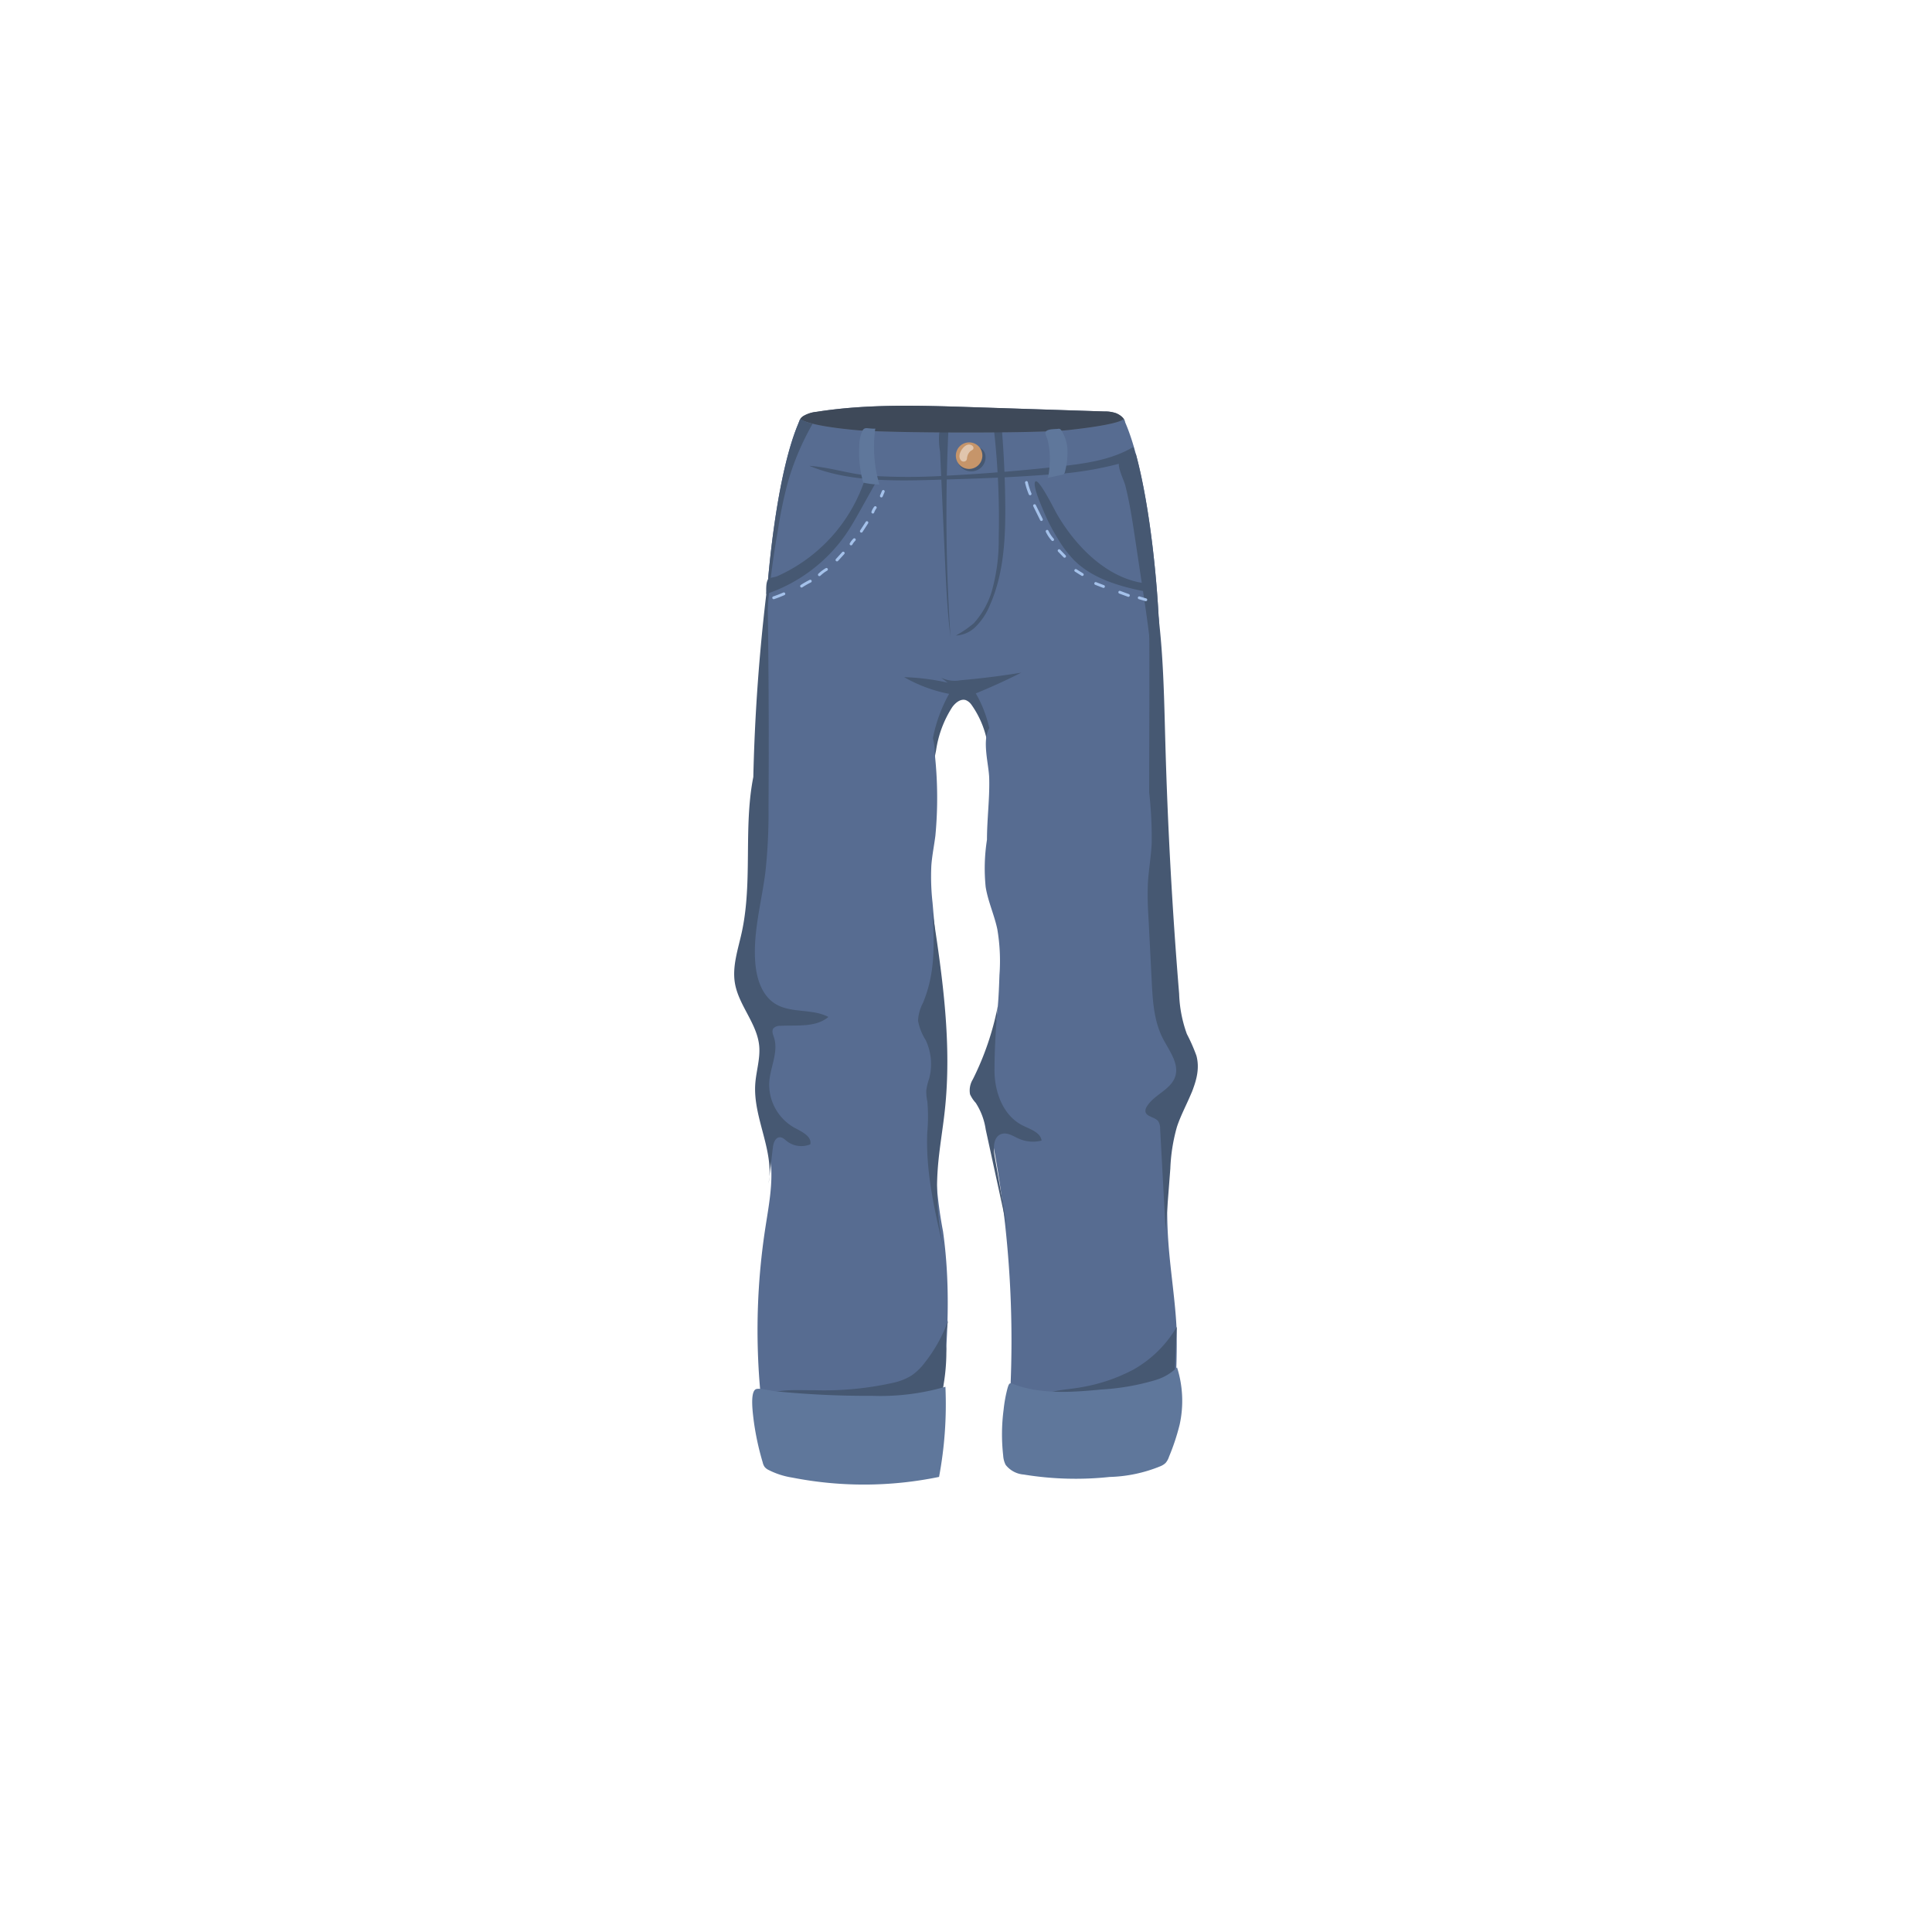 <svg xmlns="http://www.w3.org/2000/svg" xmlns:xlink="http://www.w3.org/1999/xlink" width="278" height="278" viewBox="0 0 278 278"><defs><filter id="a" x="0" y="0" width="278" height="278" filterUnits="userSpaceOnUse"><feOffset dy="3" input="SourceAlpha"/><feGaussianBlur stdDeviation="8" result="b"/><feFlood flood-opacity="0.161"/><feComposite operator="in" in2="b"/><feComposite in="SourceGraphic"/></filter></defs><g transform="translate(-304 -3480)"><g transform="matrix(1, 0, 0, 1, 304, 3480)" filter="url(#a)"><circle cx="115" cy="115" r="115" transform="translate(24 21)" fill="#fff"/></g><g transform="translate(-769.695 3467.354)"><path d="M1236.279,72.549a4.623,4.623,0,0,1,1.895-.6c7.314-1.15,14.775-.913,22.18-.673l19.248.624a4.81,4.81,0,0,1,1.63.242c.512.2,1.2.657,1.267,1.192s-.486,1-.822,1.425a14.833,14.833,0,0,1-8.655,4.819,55.624,55.624,0,0,1-10.129.762c-4.375.109-8.755.4-13.123.14a31.1,31.1,0,0,1-12.624-3.125,3.261,3.261,0,0,1-1.039-.75c-.558-.678-.385-1.442-.485-2.232A1.6,1.6,0,0,1,1236.279,72.549Z" transform="translate(-46.954 -0.042)" fill="#62728e"/><path d="M1262.547,114.105c-.2-8.011-1.742-24.091-5.135-31.391-.048-.1.3.687-8.077,1.583-4.61.493-25.777.425-30.394,0-7.638-.7-8.029-1.686-8.077-1.583-3.393,7.3-4.936,23.38-5.135,31.391a98.5,98.5,0,0,0,2.669,23.841,1.451,1.451,0,0,0,.338.763,1.523,1.523,0,0,0,.8.318,62.647,62.647,0,0,0,19.449.547c.487-3.244.456-6.553,1.054-9.78a14.129,14.129,0,0,1,4.1-8.146,14.131,14.131,0,0,1,4.1,8.146c.6,3.227.566,6.536,1.054,9.78a62.647,62.647,0,0,0,19.449-.547,1.522,1.522,0,0,0,.8-.318,1.454,1.454,0,0,0,.337-.763A98.493,98.493,0,0,0,1262.547,114.105Z" transform="translate(-22.014 -9.749)" fill="#576c91"/><path d="M1264.883,111.029q8.086-.422,16.134-1.329c3.63-.409,7.372-.933,10.487-2.795l.418,1.7a49.516,49.516,0,0,1-12.813,2.291c-4.545.352-9.1.537-13.661.67-6.582.193-14.379.663-20.571-1.936,2.925.192,5.81,1.2,8.773,1.425A87.8,87.8,0,0,0,1264.883,111.029Z" transform="translate(-54.716 -29.953)" fill="#465872"/><path d="M1358.459,109.627c.167,3.671.334,7.345.791,10.992a264.4,264.4,0,0,1-.291-30.053c0,.092-.985.036-1.072.1-.314.217-.175.28-.263.608a10.213,10.213,0,0,0,.122,2.656q.118,2.6.236,5.2Q1358.221,104.377,1358.459,109.627Z" transform="translate(-148.784 -16.312)" fill="#465872"/><path d="M1377.589,114.293a26.661,26.661,0,0,0,1.064-7.843,115.743,115.743,0,0,0-.7-15.753l1.139-.09q.443,5.344.5,10.709c.057,5.042-.172,10.231-2.251,14.849a9.112,9.112,0,0,1-1.984,2.987,4.286,4.286,0,0,1-2.873,1.287,15.154,15.154,0,0,0,2.588-1.771A12.075,12.075,0,0,0,1377.589,114.293Z" transform="translate(-161.251 -16.346)" fill="#465872"/><path d="M1235.922,72.957c.048-.1.439.879,8.077,1.583,4.617.425,25.784.492,30.394,0,8.38-.9,8.029-1.686,8.077-1.583s.1.216.148.327h0c-.066-.534-.756-.988-1.268-1.192a4.81,4.81,0,0,0-1.63-.242l-19.248-.624c-7.405-.24-14.865-.477-22.18.674a4.619,4.619,0,0,0-1.9.6,1.426,1.426,0,0,0-.649.843C1235.805,73.212,1235.863,73.083,1235.922,72.957Z" transform="translate(-47.094)" fill="#3e4959"/><path d="M1520.276,139.308c-.161-6.494-1.206-18.291-3.4-26.414a4.818,4.818,0,0,0-2.382,1.164c-.341.642.683,2.668.868,3.4.635,2.5,1.018,5.046,1.4,7.588l1.161,7.715c.353,2.346.706,4.692.959,7.05a83.942,83.942,0,0,1,.212,15.627A88.474,88.474,0,0,0,1520.276,139.308Z" transform="translate(-279.744 -34.952)" fill="#465872"/><path d="M1212.644,83.373a6.524,6.524,0,0,1-1.781-.651c-3.393,7.3-4.936,23.38-5.135,31.391q-.04,1.6-.009,3.2a128.958,128.958,0,0,1,1.92-18.585,64.152,64.152,0,0,1,1.431-6.917A37.94,37.94,0,0,1,1212.644,83.373Z" transform="translate(-22.015 -9.757)" fill="#465872"/><path d="M1333.9,306.64a20.984,20.984,0,0,1-6.469-2.405,33.4,33.4,0,0,1,6.26.794l-.945-.722a4.45,4.45,0,0,0,2.781.375q4.4-.379,8.752-1.092-3.207,1.623-6.542,2.989c2.59,4.378,2.762,9.674,2.867,14.725-.575-2.207-.7-4.5-1.067-6.749a13.576,13.576,0,0,0-2.413-6.339,1.853,1.853,0,0,0-.813-.67c-.75-.252-1.5.376-1.959,1.006a15.666,15.666,0,0,0-2.331,6.248q-.723,3.569-1.136,7.189c.3-2.559.09-5.166.484-7.741A21.442,21.442,0,0,1,1333.9,306.64Z" transform="translate(-123.637 -194.153)" fill="#465872"/><path d="M1447.467,145.855c2.578,2.9,6.03,5.324,9.956,5.67q0,.606,0,1.213c-3.883-.75-7.927-1.859-10.671-4.637a16.524,16.524,0,0,1-2.23-2.955,27.517,27.517,0,0,1-2.16-4.192c-.232-.574-1.6-3.619-1.126-4.123s2.724,4,3,4.5A26.221,26.221,0,0,0,1447.467,145.855Z" transform="translate(-218.56 -54.903)" fill="#465872"/><path d="M1208.812,148.175a23.223,23.223,0,0,0,12.678-14.124,6.04,6.04,0,0,0,1.725.252l-2.363,4.229c-.709,1.269-1.42,2.541-2.254,3.736a22.788,22.788,0,0,1-11.368,8.468c0-.491-.068-1.71.271-2.1C1207.762,148.329,1208.4,148.358,1208.812,148.175Z" transform="translate(-23.281 -52.615)" fill="#465872"/><path d="M1288.721,98.4a11.4,11.4,0,0,0,2.324.281,19.235,19.235,0,0,1-.588-8.078c-.016.111-1.157-.051-1.275-.036a.584.584,0,0,0-.535.3,5.288,5.288,0,0,0-.5,2.349A16.023,16.023,0,0,0,1288.721,98.4Z" transform="translate(-90.812 -16.312)" fill="#5f779b"/><path d="M1450.774,98.172l2.058-.449a.72.72,0,0,0,.308-.119.679.679,0,0,0,.191-.392,11,11,0,0,0,.344-3.012,5.6,5.6,0,0,0-.887-2.877.515.515,0,0,0-.215-.207.563.563,0,0,0-.283-.012c-.464.059-1.629-.019-1.783.512-.065.224.224.766.284,1A11.1,11.1,0,0,1,1451.12,96C1451.106,96.23,1451.009,98.12,1450.774,98.172Z" transform="translate(-226.377 -16.75)" fill="#5f779b"/><g transform="translate(1211.237 76.306)"><path d="M1374.713,110.168a2.157,2.157,0,0,0,2.07-.33,2,2,0,0,0,.7-1.924,1.491,1.491,0,0,0-.191-.494,1.562,1.562,0,0,0-1.33-.664,2.582,2.582,0,0,0-1.444.514,5.94,5.94,0,0,0-.909.823.608.608,0,0,0-.155.709A2.105,2.105,0,0,0,1374.713,110.168Z" transform="translate(-1373.25 -106.134)" fill="#465872"/><g transform="translate(0 0)"><path d="M1376.3,104.845a1.908,1.908,0,1,1-1.907-1.858A1.883,1.883,0,0,1,1376.3,104.845Z" transform="translate(-1372.488 -102.987)" fill="#c6956a"/><path d="M1375.649,106.382a.928.928,0,0,0,.225.772.521.521,0,0,0,.749-.014.735.735,0,0,0,.1-.283,1.558,1.558,0,0,1,.545-1.1,1.07,1.07,0,0,0,.332-.217.386.386,0,0,0-.115-.518C1376.651,104.4,1375.72,105.682,1375.649,106.382Z" transform="translate(-1375.121 -104.547)" fill="#fff" opacity="0.45"/></g></g><g transform="translate(1184.82 97.897)"><path d="M1212.79,234.68q.767-.262,1.51-.587a.205.205,0,0,0,.073-.279.209.209,0,0,0-.279-.073q-.695.3-1.413.546a.209.209,0,0,0-.142.251.206.206,0,0,0,.251.142Z" transform="translate(-1212.532 -233.718)" fill="#a4c1ea"/></g><g transform="translate(1188.832 96.067)"><path d="M1237.136,223.735a11.834,11.834,0,0,1,1.253-.718.205.205,0,0,0,.073-.279.209.209,0,0,0-.279-.073,11.859,11.859,0,0,0-1.253.718.2.2,0,1,0,.206.352Z" transform="translate(-1236.829 -222.639)" fill="#a4c1ea"/></g><g transform="translate(1191.399 94.373)"><path d="M1252.717,213.5q.112-.107.23-.208c.039-.034.079-.067.119-.1l.064-.051,0,0,.036-.028a5.493,5.493,0,0,1,.526-.35.2.2,0,1,0-.206-.352,5.707,5.707,0,0,0-1.06.8.205.205,0,0,0,0,.288.207.207,0,0,0,.288,0Z" transform="translate(-1252.37 -212.383)" fill="#a4c1ea"/></g><g transform="translate(1193.923 92.028)"><path d="M1268,199.52l.9-.991a.2.2,0,0,0-.288-.288l-.9.991a.2.2,0,0,0,.288.288Z" transform="translate(-1267.65 -198.182)" fill="#a4c1ea"/></g><g transform="translate(1195.959 90.101)"><path d="M1280.361,187.433a2.811,2.811,0,0,1,.227-.343l-.032.041a2.834,2.834,0,0,1,.238-.269.2.2,0,0,0-.288-.288,3.009,3.009,0,0,0-.5.654.2.2,0,0,0,.352.206Z" transform="translate(-1279.983 -186.516)" fill="#a4c1ea"/></g><g transform="translate(1197.428 87.644)"><path d="M1289.253,173.177l.805-1.238a.206.206,0,0,0-.073-.279.208.208,0,0,0-.279.073l-.8,1.238a.205.205,0,0,0,.073.279.208.208,0,0,0,.279-.073Z" transform="translate(-1288.873 -171.635)" fill="#a4c1ea"/></g><g transform="translate(1199.083 85.478)"><path d="M1299.3,159.431c.017-.05.036-.1.057-.149l-.02.049a2.346,2.346,0,0,1,.293-.5.2.2,0,0,0,.02-.157.2.2,0,0,0-.25-.142.242.242,0,0,0-.122.094,2.512,2.512,0,0,0-.371.7.205.205,0,0,0,.142.251.209.209,0,0,0,.251-.142Z" transform="translate(-1298.898 -158.521)" fill="#a4c1ea"/></g><g transform="translate(1200.313 83.16)"><path d="M1306.747,145.4l.275-.656a.2.2,0,0,0-.021-.157.2.2,0,0,0-.279-.073.241.241,0,0,0-.093.122l-.275.655a.2.2,0,0,0,.021.157.2.2,0,0,0,.279.073.241.241,0,0,0,.093-.122Z" transform="translate(-1306.346 -144.49)" fill="#a4c1ea"/></g><g transform="translate(1221.193 81.874)"><path d="M1432.777,136.958a9.946,9.946,0,0,0,.522,1.628.211.211,0,0,0,.251.142.2.2,0,0,0,.142-.251,9.915,9.915,0,0,1-.522-1.628.2.2,0,0,0-.393.108Z" transform="translate(-1432.771 -136.7)" fill="#a4c1ea"/></g><g transform="translate(1222.358 85.203)"><path d="M1439.85,157.165l.988,2a.206.206,0,0,0,.279.073.208.208,0,0,0,.073-.279l-.988-2a.206.206,0,0,0-.279-.073.208.208,0,0,0-.073.279Z" transform="translate(-1439.825 -156.86)" fill="#a4c1ea"/></g><g transform="translate(1224.167 88.894)"><path d="M1450.8,179.513a5.38,5.38,0,0,0,.825,1.232.205.205,0,0,0,.288,0,.209.209,0,0,0,0-.288,4.395,4.395,0,0,1-.413-.536,5.135,5.135,0,0,1-.348-.613.205.205,0,0,0-.279-.073.209.209,0,0,0-.073.279Z" transform="translate(-1450.775 -179.207)" fill="#a4c1ea"/></g><g transform="translate(1225.892 91.679)"><path d="M1461.277,196.416l.786.813a.2.2,0,0,0,.288-.288l-.786-.813a.206.206,0,0,0-.288,0,.208.208,0,0,0,0,.288Z" transform="translate(-1461.219 -196.069)" fill="#a4c1ea"/></g><g transform="translate(1228.286 94.529)"><path d="M1475.818,213.707l.939.586a.205.205,0,0,0,.279-.073.208.208,0,0,0-.073-.279l-.939-.586a.206.206,0,0,0-.279.073.208.208,0,0,0,.073.279Z" transform="translate(-1475.718 -213.327)" fill="#a4c1ea"/></g><g transform="translate(1231.156 96.402)"><path d="M1493.243,225.066l1.119.431a.2.2,0,0,0,.25-.142.209.209,0,0,0-.142-.251l-1.119-.431a.2.2,0,0,0-.251.142.21.21,0,0,0,.143.251Z" transform="translate(-1493.094 -224.664)" fill="#a4c1ea"/></g><g transform="translate(1234.619 97.661)"><path d="M1514.208,232.693l1.242.457a.205.205,0,0,0,.251-.142.21.21,0,0,0-.143-.251l-1.242-.457a.2.2,0,0,0-.25.142.209.209,0,0,0,.142.251Z" transform="translate(-1514.06 -232.291)" fill="#a4c1ea"/></g><g transform="translate(1237.419 98.463)"><path d="M1531.165,237.546l.947.282a.206.206,0,0,0,.25-.142.208.208,0,0,0-.142-.251l-.947-.282a.206.206,0,0,0-.25.142.208.208,0,0,0,.142.251Z" transform="translate(-1531.017 -237.146)" fill="#a4c1ea"/></g><path d="M1186.19,309.269a17.167,17.167,0,0,0,.358,6.521c.572,1.78,1.716,3.354,2.213,5.155.82,2.974-.223,6.117-.1,9.194.111,2.836,1.206,5.551,1.53,8.371.374,3.255-.287,6.526-.782,9.767a96.931,96.931,0,0,0,.754,33.485,103.113,103.113,0,0,0,23.337.936c1.6-11.29,3.084-22.756,1.494-34.047a63.855,63.855,0,0,1-1.078-9.27,81.93,81.93,0,0,1,.95-8.606c.65-5.763.154-11.583-.343-17.361l-1.034-12.038a33.667,33.667,0,0,1-.174-5.373c.107-1.435.4-2.851.581-4.279a58.052,58.052,0,0,0-.092-11.8,8.016,8.016,0,0,0-1.266-4.494,8.2,8.2,0,0,0-2.682-1.946q-7.443-3.968-15.159-7.419a13.529,13.529,0,0,1-2.944-1.613,6.626,6.626,0,0,1-2.184-3.182c.517,1.638-.434,4.118-.512,5.792-.083,1.761-.027,3.556-.161,5.378q-.445,6.06-.889,12.12Q1187.1,296.916,1186.19,309.269Z" transform="translate(-5.606 -158.824)" fill="#576c91"/><path d="M1391.3,295.457a26.635,26.635,0,0,0-.186,6.818c.334,2.066,1.239,4.006,1.673,6.054a27.24,27.24,0,0,1,.309,6.6c-.151,4.378-.339,8.909-2.322,12.841-.594,1.177-1.366,2.437-1.04,3.71a7.658,7.658,0,0,0,.847,1.679,11.747,11.747,0,0,1,1.037,3.266,152.264,152.264,0,0,1,2.476,46.031c-.111,1.119-.058,2.547,1.008,2.978a2.753,2.753,0,0,0,1.074.129,149.37,149.37,0,0,0,21.246-1.813,106.4,106.4,0,0,0,1.164-17.894c-.2-4.13-.876-8.225-1.177-12.35a67.629,67.629,0,0,1,.962-17.259,6.423,6.423,0,0,1,.928-2.64c.377-.524.9-.939,1.247-1.483,1.356-2.138-.562-4.721-1.587-7.028a19.657,19.657,0,0,1-1.2-7.566c-.435-17.506-.426-35.052-2.292-52.469-1.642,3.518-5.5,5.438-9.086,7.1l-8.6,3.978c-1.647.762-5.052,1.593-6.1,3.195-1.162,1.781-.11,5.267-.06,7.278C1391.7,289.57,1391.3,292.507,1391.3,295.457Z" transform="translate(-175.587 -161.985)" fill="#576c91"/><path d="M1538.152,238.8a57.716,57.716,0,0,1,.362,7.318c-.095,1.944-.448,3.87-.55,5.813a45.189,45.189,0,0,0,.076,4.643q.238,4.683.476,9.365c.143,2.812.31,5.716,1.6,8.235.917,1.789,2.422,3.661,1.762,5.554-.65,1.862-3.068,2.568-4.071,4.274a1.1,1.1,0,0,0-.193.693c.113.777,1.347.774,1.835,1.4a1.837,1.837,0,0,1,.278,1.056q.394,7.288.789,14.576.339-4.4.679-8.807a25.424,25.424,0,0,1,.951-6.008c1.128-3.434,3.751-6.77,2.8-10.255a25.256,25.256,0,0,0-1.371-3.111,18.622,18.622,0,0,1-1.112-5.788q-1.484-18.062-1.987-36.183c-.245-8.8-.327-17.7-2.457-26.256C1538.272,216.481,1538.152,227.642,1538.152,238.8Z" transform="translate(-299.099 -112.116)" fill="#465872"/><path d="M1182.94,251.745c-2.77,8.17-.674,17.194-2.522,25.606-.529,2.408-1.385,4.844-.971,7.273.542,3.178,3.179,5.783,3.489,8.991.178,1.846-.443,3.672-.566,5.522-.322,4.829,2.744,9.53,1.919,14.3q.308-2.591.616-5.183c.077-.645.349-1.472,1.017-1.468.395,0,.7.319,1,.563a3.39,3.39,0,0,0,3.371.45c.241-1.1-1.136-1.779-2.154-2.314a7.123,7.123,0,0,1-3.751-6.694c.17-2.152,1.351-4.314.676-6.37-.142-.431-.354-.932-.086-1.3a1.251,1.251,0,0,1,.979-.368c2.4-.133,5.128.264,6.938-1.281-2.306-1.217-5.335-.513-7.572-1.847-1.947-1.161-2.727-3.543-2.93-5.758-.406-4.442.883-8.844,1.441-13.271a78.863,78.863,0,0,0,.444-9.327q.11-15.966-.16-31.932a273.968,273.968,0,0,0-2.041,28.3Z" transform="translate(0 -130.495)" fill="#465872"/><path d="M1340.235,525.324a6.049,6.049,0,0,0-.71,2.577,7.864,7.864,0,0,0,1.1,2.786,8.1,8.1,0,0,1,.492,5.561,8.576,8.576,0,0,0-.413,1.722,8.076,8.076,0,0,0,.162,1.587,25.017,25.017,0,0,1-.017,4.448c-.231,5.816,1.129,11.568,2.48,17.238a39.678,39.678,0,0,1-.965-12.092c.207-2.785.708-5.541,1.008-8.318,1.043-9.538-.308-19.13-1.76-28.556C1341.857,516.793,1342.038,521.009,1340.235,525.324Z" transform="translate(-133.729 -368.374)" fill="#465872"/><path d="M1384.853,604.709a3.054,3.054,0,0,0-.4,2.151,4.534,4.534,0,0,0,.815,1.225,9.608,9.608,0,0,1,1.44,3.84l3.13,14.379q-.925-5.283-1.852-10.566c-.209-1.195-.184-2.8,1-3.173.844-.267,1.684.324,2.491.683a5.027,5.027,0,0,0,3.269.269c-.158-1.177-1.61-1.621-2.7-2.161-2.86-1.423-4.082-4.85-4.074-7.977.007-3.108.191-6.116.471-9.2A40.919,40.919,0,0,1,1384.853,604.709Z" transform="translate(-171.176 -436.751)" fill="#465872"/><path d="M1456.112,879.677a16.694,16.694,0,0,0,6.239-6.151q-.177,3.766-.354,7.533a2.083,2.083,0,0,1-.232,1.035,2.047,2.047,0,0,1-.986.692c-4.657,1.968-9.948,1.674-15.014,1.345a16.022,16.022,0,0,1-3.714-.549c.924.1,1.6-.5,2.459-.719,1.3-.326,2.718-.382,4.043-.634A24.738,24.738,0,0,0,1456.112,879.677Z" transform="translate(-219.324 -669.961)" fill="#465872"/><path d="M1213.091,877.609a45.51,45.51,0,0,0,11.5-1.118,8.508,8.508,0,0,0,2.43-1,8.278,8.278,0,0,0,1.916-1.874,21.509,21.509,0,0,0,3.378-6.127,12.543,12.543,0,0,0-.293,4.128,28.446,28.446,0,0,1-.925,7.644,1.622,1.622,0,0,1-.7,1.136,1.974,1.974,0,0,1-1.016.077c-1.746-.134-3.483.343-5.234.354a31.682,31.682,0,0,1-4.766-.605c-4.519-.665-9.307-.161-13.507-1.916C1208.142,877.363,1210.681,877.638,1213.091,877.609Z" transform="translate(-22.155 -664.922)" fill="#465872"/><path d="M1196.542,936.608a1.9,1.9,0,0,0,.273.661,1.7,1.7,0,0,0,.537.427,11.348,11.348,0,0,0,3.457,1.12,53.467,53.467,0,0,0,21.114-.1,56.6,56.6,0,0,0,.916-12.971,33.532,33.532,0,0,1-10.458,1.306q-5.667.031-11.324-.418-1.44-.115-2.877-.26c-.515-.052-2.231-.525-2.663-.254-.829.519-.356,3.656-.265,4.492A39.2,39.2,0,0,0,1196.542,936.608Z" transform="translate(-13.105 -713.554)" fill="#5f779b"/><path d="M1412.852,921.538a3.413,3.413,0,0,0,.349,1.33,3.638,3.638,0,0,0,2.6,1.4,46.126,46.126,0,0,0,12.362.349,20.658,20.658,0,0,0,7.361-1.563,2.38,2.38,0,0,0,.694-.45,2.565,2.565,0,0,0,.494-.894,31.866,31.866,0,0,0,1.531-4.621,15.92,15.92,0,0,0-.375-8.238,7.409,7.409,0,0,1-3.169,1.844,33.752,33.752,0,0,1-7.6,1.329c-4.025.381-8.253.725-12.158-.545-1.1-.359-1.158-.658-1.464.367a20.134,20.134,0,0,0-.563,3.079A27.3,27.3,0,0,0,1412.852,921.538Z" transform="translate(-194.806 -699.448)" fill="#5f779b"/></g></g></svg>